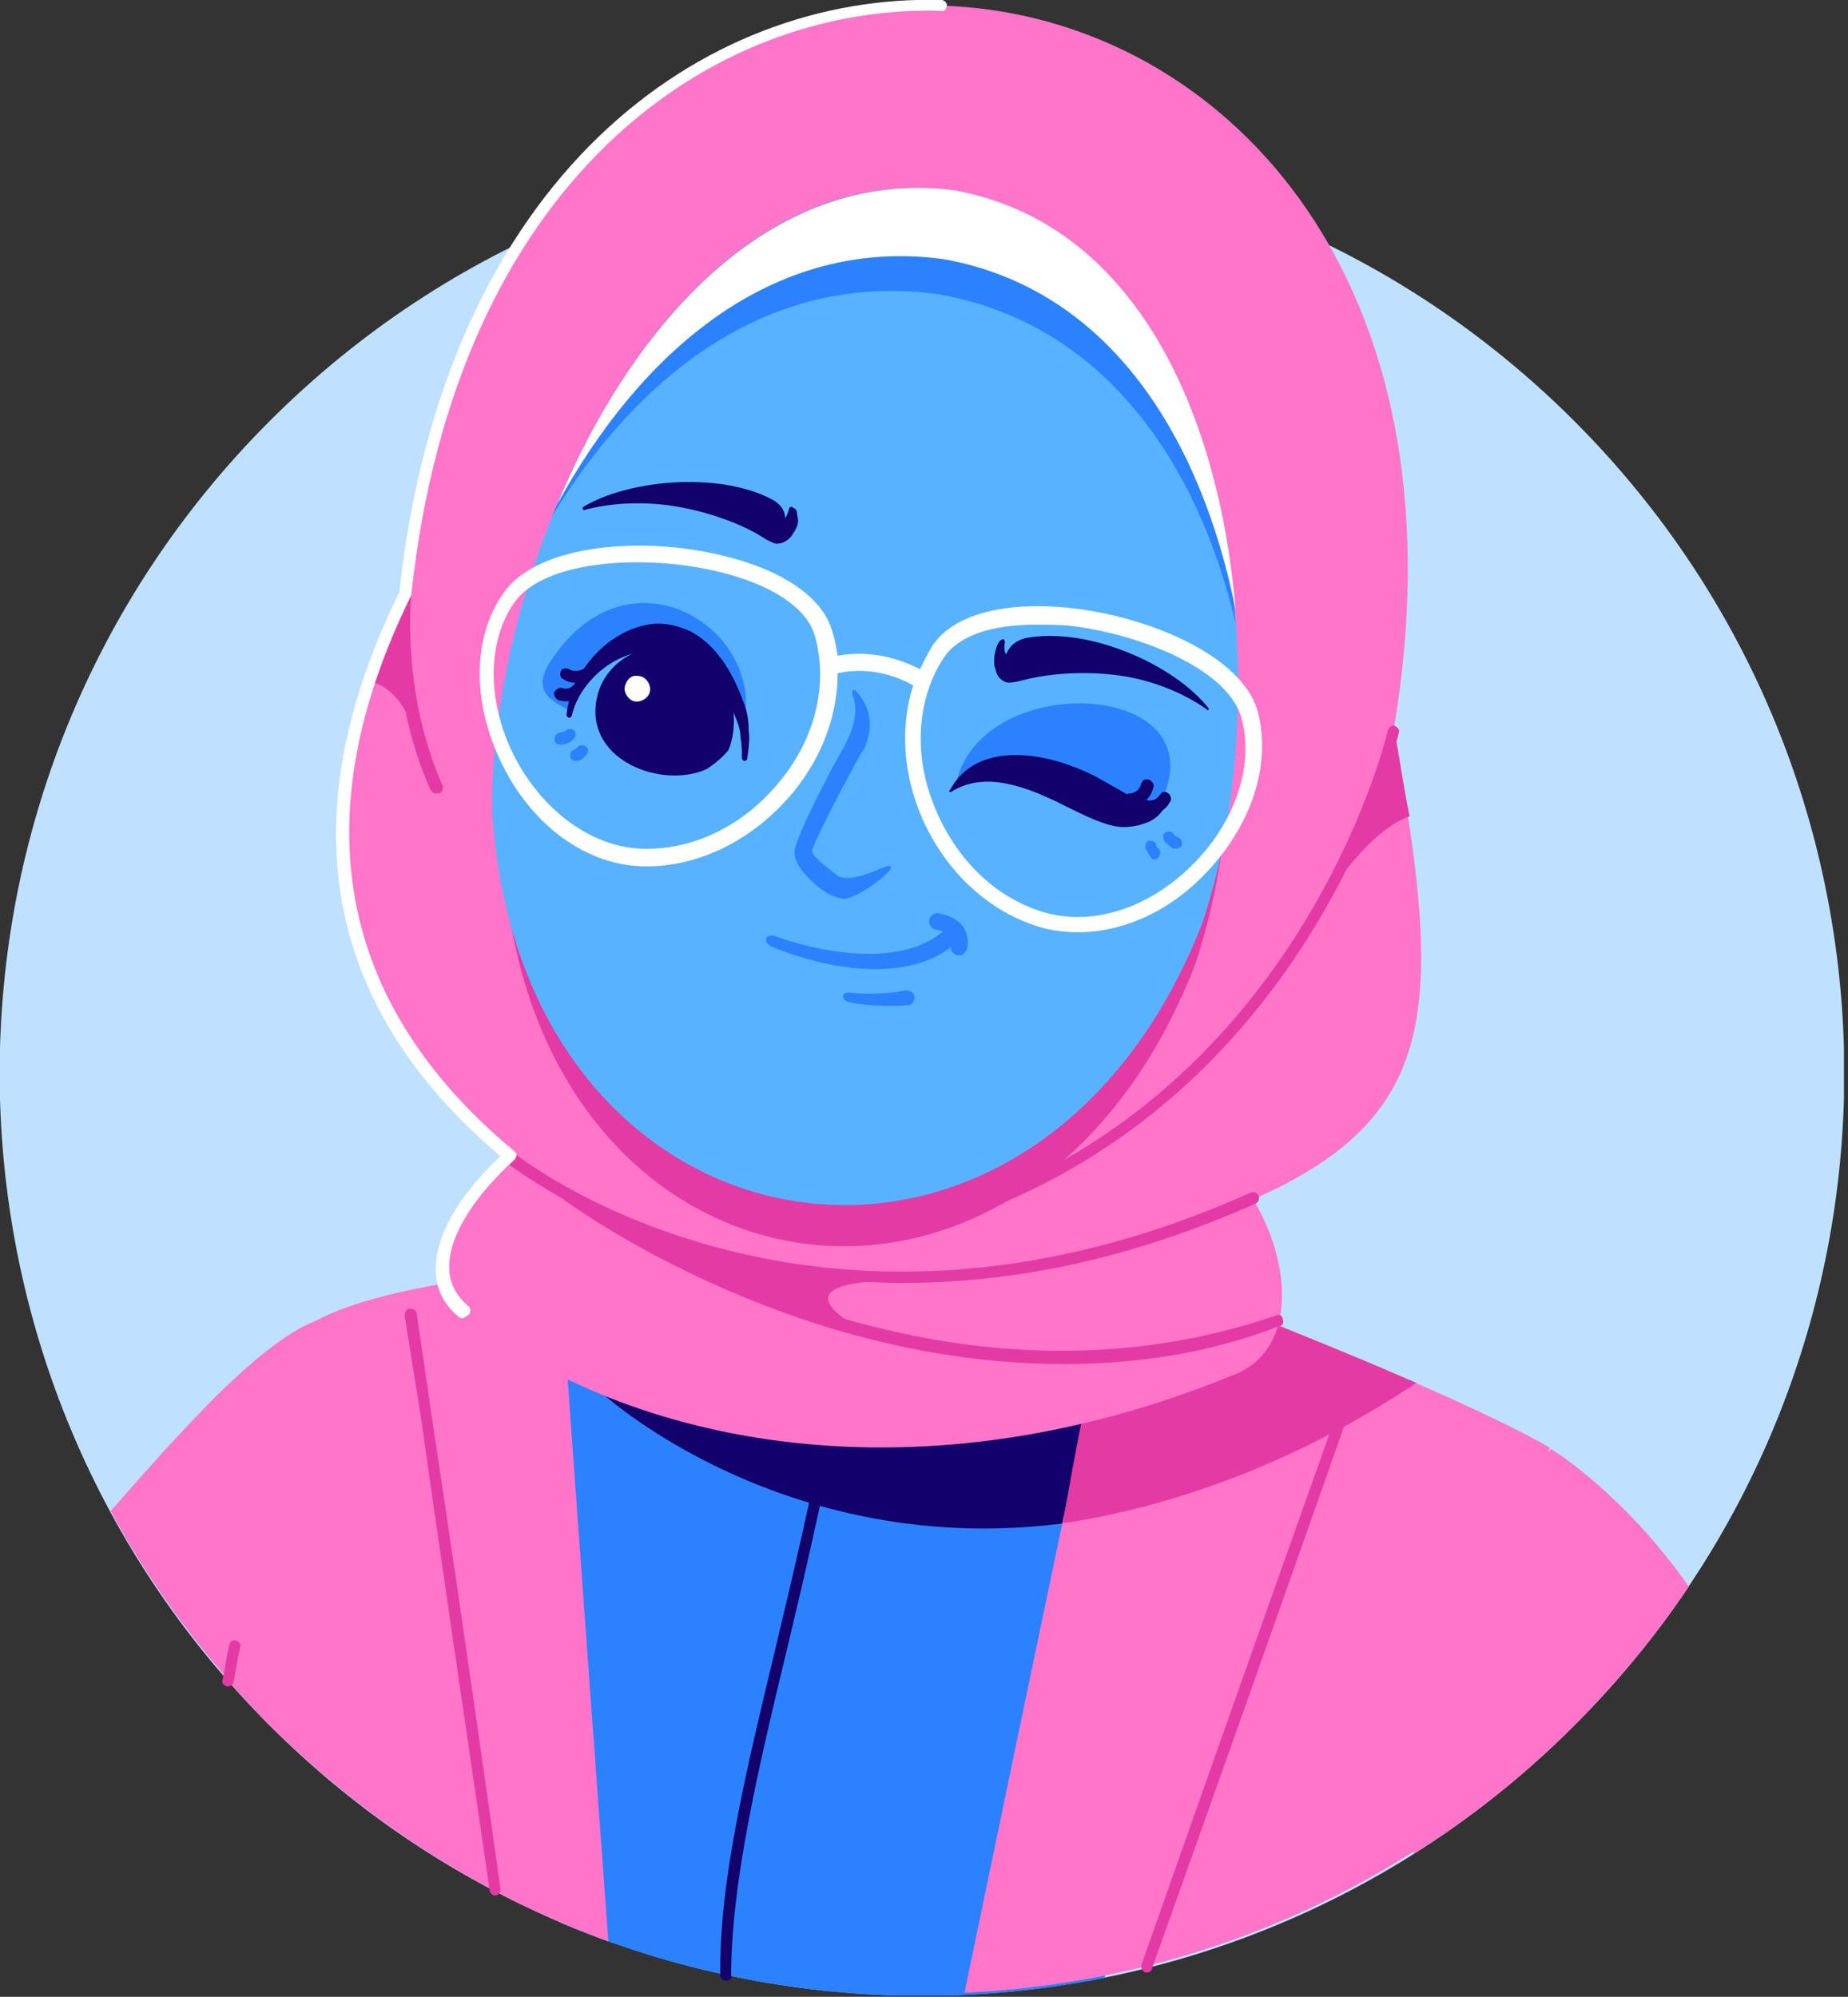 <svg width="137" height="148" viewBox="0 0 137 148" fill="none" xmlns="http://www.w3.org/2000/svg">
<rect x="0" y="0" width="137" height="148" fill="#333333" stroke="none"/>
<g clip-path="url(#clip0_581_1050)">
<path fill-rule="evenodd" clip-rule="evenodd" d="M116.7 127.9C90 154.6 46.7 154.6 20 127.9C-6.7 101.2 -6.7 57.9 20 31.2C46.7 4.5 90 4.5 116.7 31.2C143.4 57.9 143.4 101.2 116.7 127.9Z" fill="#BFE1FF"/>
<path fill-rule="evenodd" clip-rule="evenodd" d="M115 107.4C115 107.4 120.4 110.7 125.2 117.6C122.8 121.2 119.9 124.7 116.7 127.9C113 131.6 109 134.8 104.8 137.4C104.9 126.8 107 114.4 115 107.4Z" fill="#FF75CA"/>
<path fill-rule="evenodd" clip-rule="evenodd" d="M23.4 97.9C19.2 99.5 13.2 106.3 8.2 112C11 117.2 14.6 122.1 18.8 126.6L23.4 97.9Z" fill="#FF75CA"/>
<path fill-rule="evenodd" clip-rule="evenodd" d="M82.8 93.6L83.1 131.5L81.9 146.6C68.4 149.3 54.3 147.9 41.5 142.5L40.7 131.6L41 93.6C65.7 108.9 58.1 108.9 82.8 93.6Z" fill="#2C81FE"/>
<path fill-rule="evenodd" clip-rule="evenodd" d="M82.8 93.6L82.9 112.2C60 117.2 44.8 103.4 44.8 103.4C44.8 103.4 51.5 100.3 51 101C51 101 51.3 100.9 52 100.7C64 108.3 62.8 106 82.8 93.6Z" fill="#12006C"/>
<path d="M53.8 146.8C53.6 146.8 53.4 146.6 53.4 146.4C53.3 139.5 55.3 131.3 57.6 121.7C58.8 116.7 60.1 111.1 61.3 105.1C61.3 104.9 61.6 104.7 61.8 104.8C62 104.8 62.2 105.1 62.1 105.3C60.9 111.3 59.6 117 58.4 122C56.1 131.5 54.2 139.7 54.2 146.5C54.3 146.6 54.1 146.8 53.8 146.8Z" fill="#12006C"/>
<path fill-rule="evenodd" clip-rule="evenodd" d="M41.5 94.1C41.5 94.1 28.9 94.9 23.4 97.9C21.2 105.3 18.7 114.7 16.9 124.6C17.9 125.7 18.9 126.8 20 127.9C27.4 135.2 36 140.6 45.1 143.9C43.3 119.3 41.5 94.1 41.5 94.1Z" fill="#FF75CA"/>
<path fill-rule="evenodd" clip-rule="evenodd" d="M82.8 93.6C82.8 93.6 106.4 102.4 114.9 107.3C114.9 107.3 110.3 119.5 108.8 134.5C97.7 142.7 84.7 147.1 71.5 147.7C76.6 123.1 82.8 93.6 82.8 93.6Z" fill="#FF75CA"/>
<path fill-rule="evenodd" clip-rule="evenodd" d="M82.8 93.6C82.8 93.6 94.9 98.1 105 102.5C95.7 108.7 86.3 111.8 78.8 112.9C80.7 101.6 82.8 93.6 82.8 93.6Z" fill="#E33BA3"/>
<path fill-rule="evenodd" clip-rule="evenodd" d="M34.3 97.3C31.1 94.7 33.1 89.9 37.8 85.8C26.2 76.1 20.8 62.8 30 44C37 -20.8 114.3 -10 103.3 54.2C107.1 74.8 106.7 82.8 92.9 88.9C95.6 93.3 96.3 99.8 91.7 101.8C67.1 112 45.4 106.5 34.3 97.3Z" fill="#FF75CA"/>
<path fill-rule="evenodd" clip-rule="evenodd" d="M37.3 63.5C39.3 97.4 76.3 103.2 88.6 71.5C94.5 54.1 91.5 20.9 70.8 17.2C50 14.4 37.1 45.2 37.3 63.5Z" fill="#E33BA3"/>
<path fill-rule="evenodd" clip-rule="evenodd" d="M36.5 60.3C38.7 94.3 76.7 100.2 89.1 68.5C95.1 51.1 91.9 17.9 70.6 14.1C49.3 11.3 36.1 42 36.5 60.3Z" fill="#59B2FF"/>
<path fill-rule="evenodd" clip-rule="evenodd" d="M91.6 46.2C91.5 45 91.4 43.8 91.2 42.5C88.9 30 82.4 18.8 70.2 16.7C58 15 48.4 23.7 42.4 34.9C41.9 36 41.4 37.1 40.9 38.3C47.3 27.8 57 20.1 69.5 21.8C81.8 23.9 88.8 34.3 91.6 46.2Z" fill="#2C81FE"/>
<path fill-rule="evenodd" clip-rule="evenodd" d="M64.1 55.4C64.1 55.5 64.1 55.5 64 55.6L63.8 55.9C62.9 57.5 60.2 62.6 60.2 63.1C60.2 63.5 61.7 64.6 62.1 64.9C62.8 65.4 64.6 64.7 65.2 64.4C67.9 63.3 63.5 66.9 62.4 66.6C61.5 66.4 60.9 66 60.3 65.4C59.7 64.9 58.9 64 58.9 63.2C58.8 62.4 61.6 57 62.6 55.3C63.5 53.6 63.5 52.5 63.3 51.8C63.1 51.4 63.1 50.7 63.7 51.5C64.3 52.3 64.9 53.6 64.1 55.4Z" fill="#2C81FE"/>
<path fill-rule="evenodd" clip-rule="evenodd" d="M58.5 37.7C58.4 38.1 58.3 38.3 58.2 38.4C58.2 37.8 57.8 37.3 57.2 37C53.2 34.9 46.4 35.6 43.2 37.6V37.7C43.2 37.7 43.2 37.8 43.3 37.8C45.6 37.2 47.9 37.2 49.9 37.5C53.1 38 55.6 39.2 56.5 39.8C56.8 40 57.2 40.2 57.5 40.3C57.9 40.3 58.3 40.2 58.7 39.7C58.8 39.5 58.9 39.4 59 39.2C59.2 38.8 59.2 38.5 59.1 38.2C59.1 37.9 59 37.7 58.9 37.7C58.6 37.4 58.5 37.7 58.5 37.7Z" fill="#12006C"/>
<path fill-rule="evenodd" clip-rule="evenodd" d="M55.1 53.3L55.3 52.5C55.6 45.8 46.1 40.6 40.7 49.2C39.5 51.2 40.8 51.9 42.1 52.6C42.1 52.6 43.8 48.7 47 47.7C50.2 46.6 53.3 48 55.1 53.3Z" fill="#2C81FE"/>
<path fill-rule="evenodd" clip-rule="evenodd" d="M55.1 52C54.1 49.2 52.7 47.6 51.2 46.8C50.1 46.3 49 46.1 48 46.3C46.9 46.5 45.9 47 45 47.7C43.4 49 42.2 50.9 42 53C42 53.1 42.1 53.2 42.2 53.2C42.3 53.2 42.4 53.1 42.4 53C42.7 51.7 43.6 50.4 44.8 49.5C45.7 48.8 46.8 48.4 47.9 48.2C49 48.1 50.2 48.3 51.2 48.9C52.5 49.6 53.6 51 54.5 53.1C54.7 53.6 54.9 54.1 54.9 54.7C55 55.2 55 55.7 55 56.2C55 56.3 55.1 56.4 55.2 56.4C55.3 56.4 55.4 56.3 55.4 56.2C55.5 55.5 55.6 54.8 55.5 54.1C55.5 53.4 55.4 52.7 55.1 52Z" fill="#12006C"/>
<path fill-rule="evenodd" clip-rule="evenodd" d="M53.9 50.8C53.7 50.4 53.6 50 53.4 49.7C52.6 48.9 51.5 48.2 50.2 48C47.3 47.5 44.6 49.3 44.2 52C43.5 56.4 49.1 58.5 52.4 57C53 56.6 53.6 56.1 54 55.6C54.6 54.2 54.5 52.3 53.9 50.8Z" fill="#12006C"/>
<path fill-rule="evenodd" clip-rule="evenodd" d="M43.7 50.3C43.9 50.2 43.9 49.9 43.8 49.7C43.7 49.5 43.4 49.5 43.2 49.6C43.2 49.6 42.7 49.9 42.2 49.6C42 49.5 41.7 49.5 41.6 49.7C41.5 49.9 41.5 50.2 41.7 50.3C42.7 51 43.7 50.3 43.7 50.3Z" fill="#12006C"/>
<path fill-rule="evenodd" clip-rule="evenodd" d="M43.1 51.1C43.3 50.9 43.4 50.7 43.2 50.6C43 50.4 42.7 50.5 42.6 50.7C42.6 50.7 42.2 51.2 41.7 51C41.5 50.9 41.2 51.1 41.1 51.3C41 51.5 41.2 51.8 41.4 51.9C42.1 52.1 42.6 51.9 42.9 51.6C43.1 51.3 43.1 51.1 43.1 51.1Z" fill="#12006C"/>
<path d="M41.5 55.2C41.3 55.2 41.1 55 41.1 54.8C41.1 54.6 41.2 54.4 41.5 54.3C41.8 54.3 42 54.1 42 54.1C42.2 54 42.5 54 42.6 54.2C42.7 54.4 42.7 54.6 42.5 54.8C42.4 54.9 42.1 55.2 41.5 55.2C41.6 55.2 41.6 55.2 41.5 55.2Z" fill="#2C81FE"/>
<path d="M42.7 56.4C42.5 56.4 42.4 56.3 42.3 56.2C42.2 56 42.3 55.7 42.5 55.6C42.7 55.5 42.8 55.4 42.8 55.4C42.9 55.2 43.2 55.2 43.4 55.3C43.6 55.4 43.7 55.7 43.5 55.9C43.5 55.9 43.3 56.2 42.9 56.4C42.8 56.4 42.7 56.4 42.7 56.4Z" fill="#2C81FE"/>
<path fill-rule="evenodd" clip-rule="evenodd" d="M47.3 50.1C47.8 50.1 48.2 50.6 48.2 51.1C48.2 51.6 47.7 52 47.2 52C46.7 52 46.3 51.5 46.3 51C46.4 50.4 46.8 50 47.3 50.1Z" fill="white"/>
<path fill-rule="evenodd" clip-rule="evenodd" d="M69.9 19.2C82.4 21.4 89.1 32.7 91.6 45.2C90.4 30.7 84.2 16.5 70.7 14.1C57.1 12.4 46.9 24 41.3 37.4C47.4 26.2 57.2 17.5 69.9 19.2Z" fill="white"/>
<path d="M78.8 101.1C58.2 101.1 42.1 89.1 41.9 89C41.9 89 41.8 89 41.8 88.9C39 87.3 37.4 86.1 37.4 86C37.2 85.8 37.2 85.6 37.3 85.4C37.5 85.2 37.7 85.2 37.9 85.3C38.1 85.5 59.9 103.1 92.7 88.4C92.9 88.3 93.2 88.4 93.3 88.6C93.4 88.8 93.3 89.1 93.1 89.2C73.4 98 57.6 95.3 47.9 91.6C56.7 96.5 75.1 104.2 94.6 97.5C94.8 97.4 95.1 97.5 95.1 97.8C95.2 98 95.1 98.3 94.8 98.3C89.4 100.4 84 101.1 78.8 101.1ZM74.4 89.2C74.2 89.2 74.1 89.1 74 88.9C73.9 88.7 74 88.4 74.2 88.3C96.1 78.9 102.3 56.6 102.9 54.1C103 53.9 103.2 53.7 103.4 53.8C103.6 53.9 103.8 54.1 103.7 54.3C103.1 56.9 96.8 79.5 74.5 89.1C74.5 89.2 74.4 89.2 74.4 89.2ZM32.3 58.8C32.1 58.8 32 58.7 31.9 58.5C28.7 51.4 29.5 44.2 29.6 43.9C29.6 43.7 29.8 43.5 30.1 43.5C30.3 43.5 30.5 43.7 30.5 44C30.5 44.1 29.7 51.2 32.8 58.2C32.9 58.4 32.8 58.7 32.6 58.8C32.4 58.8 32.4 58.8 32.3 58.8Z" fill="#E33BA3"/>
<path fill-rule="evenodd" clip-rule="evenodd" d="M31.2 55.4C29.4 49.4 30 44 30 44C28.9 46.3 28 48.4 27.3 50.5C28.6 50.7 30.1 51.8 31.2 55.4Z" fill="#E33BA3"/>
<path fill-rule="evenodd" clip-rule="evenodd" d="M103.4 54.2C102.8 56.6 101.3 61.1 98.5 66.3C101 62.5 103.1 61 104.5 60.5C104.1 58.6 103.8 56.5 103.4 54.2Z" fill="#E33BA3"/>
<path fill-rule="evenodd" clip-rule="evenodd" d="M66.6 94.9C55.4 94.8 47.1 91.4 42.3 88.7C42.3 88.7 51.3 95.6 64.6 98.9C64.6 98.9 56.2 95 66.6 94.9Z" fill="#E33BA3"/>
<path d="M79.9 69.1C79.1 69.1 78.2 69 77.4 68.8C73.3 67.7 69.8 64.4 68.1 60C66.9 56.9 66.8 53.6 67.7 50.8C65.2 49.4 63 49.7 62.1 49.9C62.1 52.9 61 56 58.9 58.6C55.9 62.3 51.6 64.4 47.4 64.2C43.3 64 39.4 61.1 37.2 56.6C35 52.1 35 47.3 37.3 44C39.6 40.6 46.4 39.9 51.7 40.8C57.1 41.7 60.9 43.9 61.7 46.8C61.9 47.4 62 48 62.1 48.6C63.2 48.4 65.5 48.2 68.2 49.6C68.5 49 68.8 48.4 69.1 47.9C70.7 45.4 75 44.4 80.4 45.2C85.7 46 92 48.7 93.2 52.6C94.3 56.4 92.9 61 89.5 64.6C86.7 67.6 83.2 69.1 79.9 69.1ZM76.8 46.3C73.5 46.3 71.1 47.1 70 48.7C68 51.7 67.7 55.8 69.2 59.6C70.8 63.7 73.9 66.7 77.7 67.7C81.3 68.6 85.4 67.2 88.6 63.9C91.7 60.7 93 56.5 92 53.1C91 49.8 85.3 47.3 80.2 46.5C79 46.3 77.9 46.3 76.8 46.3ZM47.4 62.9C51.3 63.1 55.2 61.2 57.9 57.8C60.5 54.6 61.4 50.6 60.4 47.1C59.7 44.7 56.3 42.8 51.4 42C46.3 41.2 40.1 41.8 38.1 44.7C36.1 47.6 36.1 52 38.1 56C40.2 60.1 43.8 62.7 47.4 62.9Z" fill="white"/>
<path fill-rule="evenodd" clip-rule="evenodd" d="M74.5 47.6C74.4 48.1 74.5 48.4 74.6 48.5C74.8 47.9 75.3 47.5 76 47.3C80.7 46.4 87.1 49.3 89.6 52.5V52.6C89.6 52.6 89.5 52.7 89.5 52.6C87.5 51.2 85.2 50.4 83.2 50.1C79.9 49.6 77 50.1 75.9 50.4C75.5 50.5 75.1 50.6 74.7 50.6C74.3 50.5 73.9 50.2 73.8 49.6C73.7 49.4 73.7 49.2 73.7 49C73.7 48.5 73.8 48.2 73.9 47.9C74 47.6 74.2 47.4 74.3 47.4C74.5 47.3 74.5 47.6 74.5 47.6Z" fill="#12006C"/>
<path d="M87.2 62.9C87.1 62.9 87.1 62.9 87 62.9C86.5 62.6 86.3 62.3 86.3 62.3C86.2 62.1 86.2 61.8 86.4 61.7C86.6 61.6 86.9 61.6 87 61.8C87 61.8 87.1 62 87.4 62.1C87.6 62.2 87.7 62.5 87.6 62.7C87.5 62.8 87.3 62.9 87.2 62.9Z" fill="#2C81FE"/>
<path d="M85.6 63.7C85.5 63.7 85.4 63.7 85.3 63.5C85 63.1 84.9 62.8 84.9 62.8C84.9 62.6 85 62.3 85.2 62.3C85.4 62.3 85.7 62.4 85.7 62.6C85.7 62.6 85.7 62.8 85.9 62.9C86.1 63.1 86 63.4 85.9 63.5C85.8 63.7 85.7 63.7 85.6 63.7Z" fill="#2C81FE"/>
<path fill-rule="evenodd" clip-rule="evenodd" d="M72.6 57.3L70.8 58.5C72.1 49.7 89.8 50.2 86.3 58.9C86.3 58.9 85 60.3 83.8 60C82.5 59.7 73.9 56.7 73.9 56.7L72.6 57.3Z" fill="#2C81FE"/>
<path fill-rule="evenodd" clip-rule="evenodd" d="M78.9 59.7C76.1 58.3 73 57.1 70.5 58.7H70.4C70.4 58.7 70.3 58.6 70.4 58.6C72.4 54.8 77.7 55.7 81.3 57.6C82.2 58.1 82.9 58.5 83.6 58.9L84 59.1C85.9 60.2 86.2 59.8 86.2 59.8H86.3C86.3 59.8 86.4 59.9 86.3 59.9C86.2 60 86 60.5 85.2 60.9C84.7 61.1 84.1 61.3 83.3 61.3C82.1 61.3 80.5 60.5 78.9 59.7Z" fill="#12006C"/>
<path fill-rule="evenodd" clip-rule="evenodd" d="M83.8 59.8C83.6 59.8 83.3 59.6 83.3 59.3C83.3 59 83.5 58.8 83.8 58.8C83.8 58.8 84.4 58.8 84.6 58.1C84.7 57.8 84.9 57.7 85.2 57.8C85.4 57.9 85.6 58.1 85.5 58.4C85.1 59.8 83.8 59.8 83.8 59.8Z" fill="#12006C"/>
<path fill-rule="evenodd" clip-rule="evenodd" d="M84.8 60.1C84.6 60 84.3 60 84.4 59.7C84.5 59.4 84.7 59.3 85 59.3C85 59.3 85.6 59.5 86 58.9C86.1 58.7 86.4 58.6 86.6 58.8C86.8 58.9 86.9 59.3 86.7 59.5C86.3 60.2 85.7 60.3 85.2 60.3C84.9 60.3 84.8 60.1 84.8 60.1Z" fill="#12006C"/>
<path fill-rule="evenodd" clip-rule="evenodd" d="M63 74.3C62.2 74.1 62.4 73.4 63.2 73.6C63.2 73.6 65.2 73.8 67.2 73.4C67.5 73.4 67.8 73.6 67.8 73.9C67.8 74.2 67.6 74.5 67.3 74.5C64.9 74.7 63 74.3 63 74.3Z" fill="#2C81FE"/>
<path fill-rule="evenodd" clip-rule="evenodd" d="M57.3 70.2C56.5 69.9 56.7 69.1 57.5 69.4C57.5 69.4 66.3 72.8 70.4 68.6C70.6 68.4 71 68.3 71.3 68.6C71.5 68.8 71.6 69.2 71.3 69.5C66.6 74.3 57.3 70.2 57.3 70.2Z" fill="#2C81FE"/>
<path fill-rule="evenodd" clip-rule="evenodd" d="M69.4 68.9C69.1 68.9 68.8 68.5 68.9 68.2C68.9 67.9 69.3 67.6 69.6 67.7C69.6 67.7 72.1 68 71.7 70.3C71.6 70.6 71.3 70.9 71 70.8C70.7 70.8 70.4 70.4 70.5 70.1C70.7 69.1 69.4 68.9 69.4 68.9Z" fill="#2C81FE"/>
<path d="M85 146.2H84.9C84.7 146.1 84.6 145.9 84.6 145.7C91.8 125.2 99.8 102.8 99.8 102.8C99.9 102.6 100.1 102.5 100.3 102.5C100.5 102.6 100.6 102.8 100.6 103C100.6 103 92.7 125.5 85.4 145.9C85.4 146.1 85.2 146.2 85 146.2ZM36.7 140.5C36.5 140.5 36.3 140.3 36.3 140.1C34.3 126.4 32.4 113.6 31.3 105.7L30 97.5C30 97.3 30.1 97 30.4 97C30.6 97 30.9 97.1 30.9 97.4L32.1 105.6C33.3 113.5 35.2 126.4 37.1 140C37.1 140.3 36.9 140.5 36.7 140.5ZM16.9 125C16.6 125 16.4 124.7 16.5 124.5C16.7 123.6 16.8 122.7 17 121.9C17 121.7 17.3 121.5 17.5 121.6C17.7 121.6 17.9 121.9 17.8 122.1C17.6 123 17.5 123.8 17.3 124.7C17.3 124.8 17.1 125 16.9 125Z" fill="#E33BA3"/>
<path d="M34.3 97.7C34.2 97.7 34.1 97.7 34 97.6C32.9 96.7 32.3 95.5 32.3 94.1C32.3 91.6 34 88.6 37.1 85.7C24 74.6 21.4 60.6 29.6 43.9C33 12.9 52.2 -0.5 69.8 4.00227e-05C70 4.00227e-05 70.2 0.2 70.2 0.4C70.2 0.6 70 0.9 69.8 0.8C52.6 0.3 33.8 13.5 30.5 44V44.1C22.4 60.5 25 74.4 38.1 85.3C38.2 85.4 38.3 85.5 38.3 85.6C38.3 85.7 38.2 85.8 38.2 85.9C35.1 88.7 33.3 91.6 33.3 93.9C33.3 95.1 33.8 96 34.7 96.8C34.9 96.9 34.9 97.2 34.8 97.4C34.5 97.6 34.4 97.7 34.3 97.7Z" fill="white"/>
</g>
<defs>
<clipPath id="clip0_581_1050">
<rect width="136.7" height="147.9" fill="white"/>
</clipPath>
</defs>
</svg>
